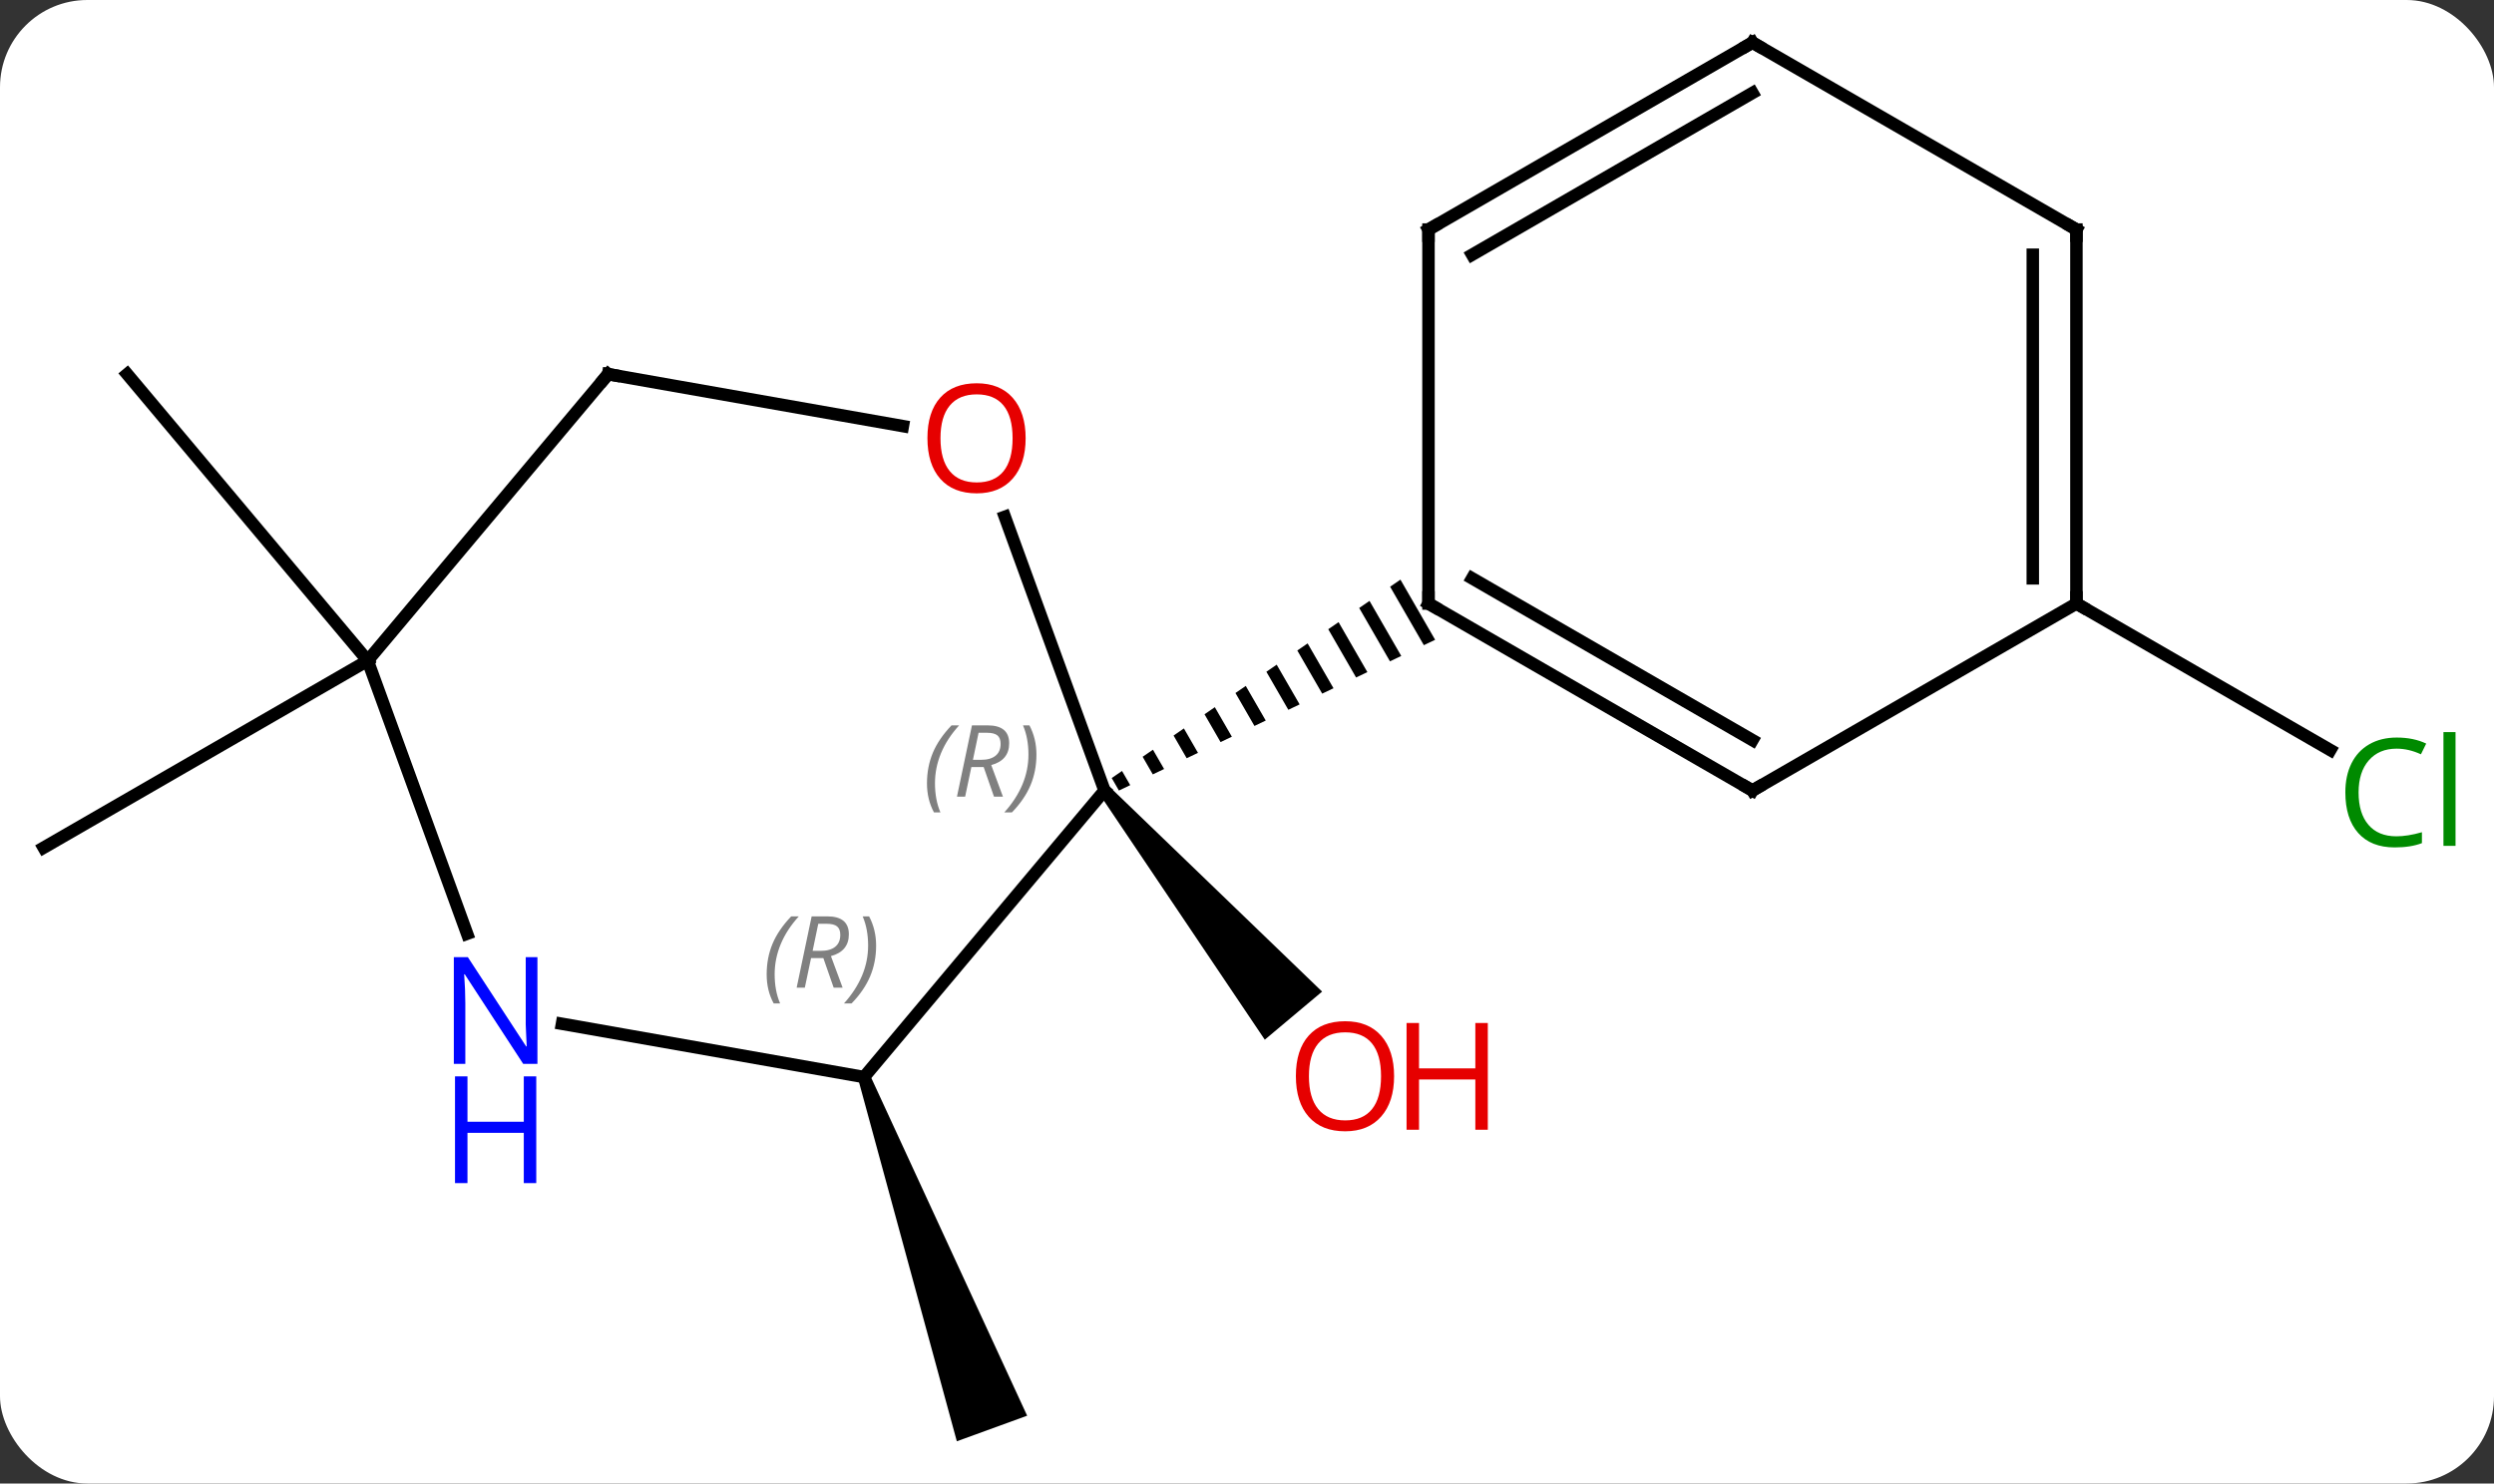 <svg width="200" viewBox="0 0 200 119" style="fill-opacity:1; color-rendering:auto; color-interpolation:auto; text-rendering:auto; stroke:black; stroke-linecap:square; stroke-miterlimit:10; shape-rendering:auto; stroke-opacity:1; fill:black; stroke-dasharray:none; font-weight:normal; stroke-width:1; font-family:'Open Sans'; font-style:normal; stroke-linejoin:miter; font-size:12; stroke-dashoffset:0; image-rendering:auto;" height="119" class="cas-substance-image" xmlns:xlink="http://www.w3.org/1999/xlink" xmlns="http://www.w3.org/2000/svg"><rect x="0" y="0" width="200" height="119" fill="#333333" stroke="none"/><svg class="cas-substance-single-component"><rect y="0" x="0" width="200" stroke="none" ry="7" rx="7" height="119" fill="white" class="cas-substance-group"/><svg y="0" x="0" width="200" viewBox="0 0 200 119" style="fill:black;" height="119" class="cas-substance-single-component-image"><svg><g><g transform="translate(98,59)" style="text-rendering:geometricPrecision; color-rendering:optimizeQuality; color-interpolation:linearRGB; stroke-linecap:butt; image-rendering:optimizeQuality;"><path style="stroke:none;" d="M-9.809 4.734 L-9.043 4.092 L8.023 20.542 L3.427 24.399 Z"/><path style="stroke:none;" d="M-29.18 27.567 L-28.24 27.225 L-15.631 54.561 L-21.269 56.613 Z"/><line y2="-10.587" y1="1.166" x2="68.514" x1="88.873" style="fill:none;"/><line y2="-6.006" y1="-28.986" x2="-68.514" x1="-87.798" style="fill:none;"/><line y2="-6.006" y1="8.994" x2="-68.514" x1="-94.497" style="fill:none;"/><line y2="27.396" y1="4.413" x2="-28.71" x1="-9.426" style="fill:none;"/><line y2="-17.547" y1="4.413" x2="-17.421" x1="-9.426" style="fill:none;"/><path style="stroke:none;" d="M14.304 -12.505 L13.477 -11.936 L13.477 -11.936 L16.182 -7.247 L17.087 -7.679 L14.304 -12.505 ZM11.824 -10.799 L10.997 -10.231 L10.997 -10.231 L13.465 -5.951 L14.37 -6.383 L14.37 -6.383 L11.824 -10.799 ZM9.343 -9.094 L8.516 -8.526 L8.516 -8.526 L10.748 -4.655 L11.653 -5.087 L9.343 -9.094 ZM6.862 -7.389 L6.035 -6.82 L6.035 -6.82 L8.031 -3.36 L8.937 -3.792 L6.862 -7.389 ZM4.381 -5.683 L3.554 -5.115 L3.554 -5.115 L5.314 -2.064 L5.314 -2.064 L6.22 -2.496 L4.381 -5.683 ZM1.901 -3.978 L1.074 -3.41 L1.074 -3.41 L2.597 -0.768 L2.597 -0.768 L3.503 -1.2 L3.503 -1.2 L1.901 -3.978 ZM-0.58 -2.273 L-1.407 -1.704 L-1.407 -1.704 L-0.12 0.527 L-0.12 0.527 L0.786 0.095 L0.786 0.095 L-0.58 -2.273 ZM-3.061 -0.568 L-3.888 0.001 L-3.888 0.001 L-2.837 1.823 L-2.837 1.823 L-1.931 1.391 L-1.931 1.391 L-3.061 -0.568 ZM-5.542 1.138 L-6.368 1.706 L-6.368 1.706 L-5.554 3.119 L-5.554 3.119 L-4.648 2.687 L-4.648 2.687 L-5.542 1.138 ZM-8.022 2.843 L-8.849 3.412 L-8.271 4.414 L-8.271 4.414 L-7.365 3.982 L-8.022 2.843 Z"/><line y2="23.124" y1="27.396" x2="-52.933" x1="-28.71" style="fill:none;"/><line y2="-28.986" y1="-24.819" x2="-49.233" x1="-25.596" style="fill:none;"/><line y2="-6.006" y1="15.899" x2="-68.514" x1="-60.542" style="fill:none;"/><line y2="-6.006" y1="-28.986" x2="-68.514" x1="-49.233" style="fill:none;"/><line y2="4.413" y1="-10.587" x2="42.534" x1="16.554" style="fill:none;"/><line y2="0.371" y1="-12.608" x2="42.534" x1="20.054" style="fill:none;"/><line y2="-40.587" y1="-10.587" x2="16.554" x1="16.554" style="fill:none;"/><line y2="-10.587" y1="4.413" x2="68.514" x1="42.534" style="fill:none;"/><line y2="-55.587" y1="-40.587" x2="42.534" x1="16.554" style="fill:none;"/><line y2="-51.546" y1="-38.566" x2="42.534" x1="20.054" style="fill:none;"/><line y2="-40.587" y1="-10.587" x2="68.514" x1="68.514" style="fill:none;"/><line y2="-38.566" y1="-12.608" x2="65.014" x1="65.014" style="fill:none;"/><line y2="-40.587" y1="-55.587" x2="68.514" x1="42.534" style="fill:none;"/></g><g transform="translate(98,59)" style="fill:rgb(230,0,0); text-rendering:geometricPrecision; color-rendering:optimizeQuality; image-rendering:optimizeQuality; font-family:'Open Sans'; stroke:rgb(230,0,0); color-interpolation:linearRGB;"><path style="stroke:none;" d="M13.796 27.326 Q13.796 29.388 12.756 30.568 Q11.717 31.748 9.874 31.748 Q7.983 31.748 6.952 30.584 Q5.92 29.419 5.92 27.31 Q5.92 25.216 6.952 24.068 Q7.983 22.919 9.874 22.919 Q11.733 22.919 12.764 24.091 Q13.796 25.263 13.796 27.326 ZM6.967 27.326 Q6.967 29.06 7.71 29.966 Q8.452 30.873 9.874 30.873 Q11.296 30.873 12.022 29.974 Q12.749 29.076 12.749 27.326 Q12.749 25.591 12.022 24.701 Q11.296 23.81 9.874 23.81 Q8.452 23.81 7.71 24.709 Q6.967 25.607 6.967 27.326 Z"/><path style="stroke:none;" d="M21.311 31.623 L20.311 31.623 L20.311 27.591 L15.796 27.591 L15.796 31.623 L14.796 31.623 L14.796 23.06 L15.796 23.06 L15.796 26.701 L20.311 26.701 L20.311 23.06 L21.311 23.06 L21.311 31.623 Z"/><path style="fill:rgb(0,138,0); stroke:none;" d="M94.188 1.054 Q92.782 1.054 91.962 1.991 Q91.141 2.929 91.141 4.569 Q91.141 6.241 91.931 7.163 Q92.72 8.085 94.173 8.085 Q95.079 8.085 96.22 7.757 L96.22 8.632 Q95.329 8.976 94.032 8.976 Q92.141 8.976 91.11 7.819 Q90.079 6.663 90.079 4.554 Q90.079 3.225 90.571 2.233 Q91.063 1.241 92.001 0.702 Q92.938 0.163 94.204 0.163 Q95.548 0.163 96.563 0.647 L96.141 1.507 Q95.157 1.054 94.188 1.054 ZM98.915 8.851 L97.946 8.851 L97.946 -0.275 L98.915 -0.275 L98.915 8.851 Z"/></g><g transform="translate(98,59)" style="font-size:8.4px; fill:gray; text-rendering:geometricPrecision; image-rendering:optimizeQuality; color-rendering:optimizeQuality; font-family:'Open Sans'; font-style:italic; stroke:gray; color-interpolation:linearRGB;"><path style="stroke:none;" d="M-23.663 3.841 Q-23.663 2.513 -23.194 1.388 Q-22.725 0.263 -21.694 -0.815 L-21.085 -0.815 Q-22.053 0.247 -22.538 1.419 Q-23.022 2.591 -23.022 3.825 Q-23.022 5.154 -22.585 6.169 L-23.1 6.169 Q-23.663 5.138 -23.663 3.841 ZM-20.103 2.529 L-20.603 4.904 L-21.259 4.904 L-20.056 -0.815 L-18.806 -0.815 Q-17.072 -0.815 -17.072 0.622 Q-17.072 1.982 -18.509 2.372 L-17.572 4.904 L-18.29 4.904 L-19.118 2.529 L-20.103 2.529 ZM-19.525 -0.221 Q-19.915 1.7 -19.978 1.95 L-19.322 1.95 Q-18.572 1.95 -18.165 1.622 Q-17.759 1.294 -17.759 0.669 Q-17.759 0.2 -18.017 -0.011 Q-18.275 -0.221 -18.868 -0.221 L-19.525 -0.221 ZM-14.886 1.529 Q-14.886 2.857 -15.362 3.99 Q-15.839 5.122 -16.854 6.169 L-17.464 6.169 Q-15.526 4.013 -15.526 1.529 Q-15.526 0.2 -15.964 -0.815 L-15.448 -0.815 Q-14.886 0.247 -14.886 1.529 Z"/><path style="stroke:none;" d="M-36.519 19.163 Q-36.519 17.835 -36.051 16.71 Q-35.582 15.585 -34.551 14.507 L-33.941 14.507 Q-34.91 15.57 -35.394 16.741 Q-35.879 17.913 -35.879 19.148 Q-35.879 20.476 -35.441 21.491 L-35.957 21.491 Q-36.519 20.46 -36.519 19.163 ZM-32.959 17.851 L-33.459 20.226 L-34.115 20.226 L-32.912 14.507 L-31.662 14.507 Q-29.928 14.507 -29.928 15.945 Q-29.928 17.304 -31.366 17.695 L-30.428 20.226 L-31.147 20.226 L-31.975 17.851 L-32.959 17.851 ZM-32.381 15.101 Q-32.772 17.023 -32.834 17.273 L-32.178 17.273 Q-31.428 17.273 -31.022 16.945 Q-30.616 16.616 -30.616 15.991 Q-30.616 15.523 -30.873 15.312 Q-31.131 15.101 -31.725 15.101 L-32.381 15.101 ZM-27.742 16.851 Q-27.742 18.179 -28.219 19.312 Q-28.695 20.445 -29.711 21.491 L-30.32 21.491 Q-28.383 19.335 -28.383 16.851 Q-28.383 15.523 -28.82 14.507 L-28.305 14.507 Q-27.742 15.57 -27.742 16.851 Z"/></g><g transform="translate(98,59)" style="fill:rgb(230,0,0); text-rendering:geometricPrecision; color-rendering:optimizeQuality; image-rendering:optimizeQuality; font-family:'Open Sans'; stroke:rgb(230,0,0); color-interpolation:linearRGB;"><path style="stroke:none;" d="M-15.752 -23.848 Q-15.752 -21.786 -16.791 -20.606 Q-17.83 -19.426 -19.673 -19.426 Q-21.564 -19.426 -22.595 -20.59 Q-23.627 -21.755 -23.627 -23.864 Q-23.627 -25.958 -22.595 -27.106 Q-21.564 -28.255 -19.673 -28.255 Q-17.814 -28.255 -16.783 -27.083 Q-15.752 -25.911 -15.752 -23.848 ZM-22.58 -23.848 Q-22.58 -22.114 -21.837 -21.208 Q-21.095 -20.301 -19.673 -20.301 Q-18.252 -20.301 -17.525 -21.2 Q-16.798 -22.098 -16.798 -23.848 Q-16.798 -25.583 -17.525 -26.473 Q-18.252 -27.364 -19.673 -27.364 Q-21.095 -27.364 -21.837 -26.465 Q-22.58 -25.567 -22.58 -23.848 Z"/><path style="fill:rgb(0,5,255); stroke:none;" d="M-54.902 26.341 L-56.043 26.341 L-60.731 19.154 L-60.777 19.154 Q-60.684 20.419 -60.684 21.466 L-60.684 26.341 L-61.606 26.341 L-61.606 17.779 L-60.481 17.779 L-55.809 24.935 L-55.762 24.935 Q-55.762 24.779 -55.809 23.919 Q-55.856 23.06 -55.84 22.685 L-55.84 17.779 L-54.902 17.779 L-54.902 26.341 Z"/><path style="fill:rgb(0,5,255); stroke:none;" d="M-54.996 35.904 L-55.996 35.904 L-55.996 31.872 L-60.512 31.872 L-60.512 35.904 L-61.512 35.904 L-61.512 27.341 L-60.512 27.341 L-60.512 30.982 L-55.996 30.982 L-55.996 27.341 L-54.996 27.341 L-54.996 35.904 Z"/></g><g transform="translate(98,59)" style="stroke-linecap:butt; text-rendering:geometricPrecision; color-rendering:optimizeQuality; image-rendering:optimizeQuality; font-family:'Open Sans'; color-interpolation:linearRGB; stroke-miterlimit:5;"><path style="fill:none;" d="M-48.741 -28.899 L-49.233 -28.986 L-49.554 -28.603"/><path style="fill:none;" d="M16.987 -10.337 L16.554 -10.587 L16.554 -11.087"/><path style="fill:none;" d="M42.101 4.163 L42.534 4.413 L42.967 4.163"/><path style="fill:none;" d="M16.554 -40.087 L16.554 -40.587 L16.987 -40.837"/><path style="fill:none;" d="M68.514 -11.087 L68.514 -10.587 L68.947 -10.337"/><path style="fill:none;" d="M42.101 -55.337 L42.534 -55.587 L42.967 -55.337"/><path style="fill:none;" d="M68.514 -40.087 L68.514 -40.587 L68.081 -40.837"/></g></g></svg></svg></svg></svg>